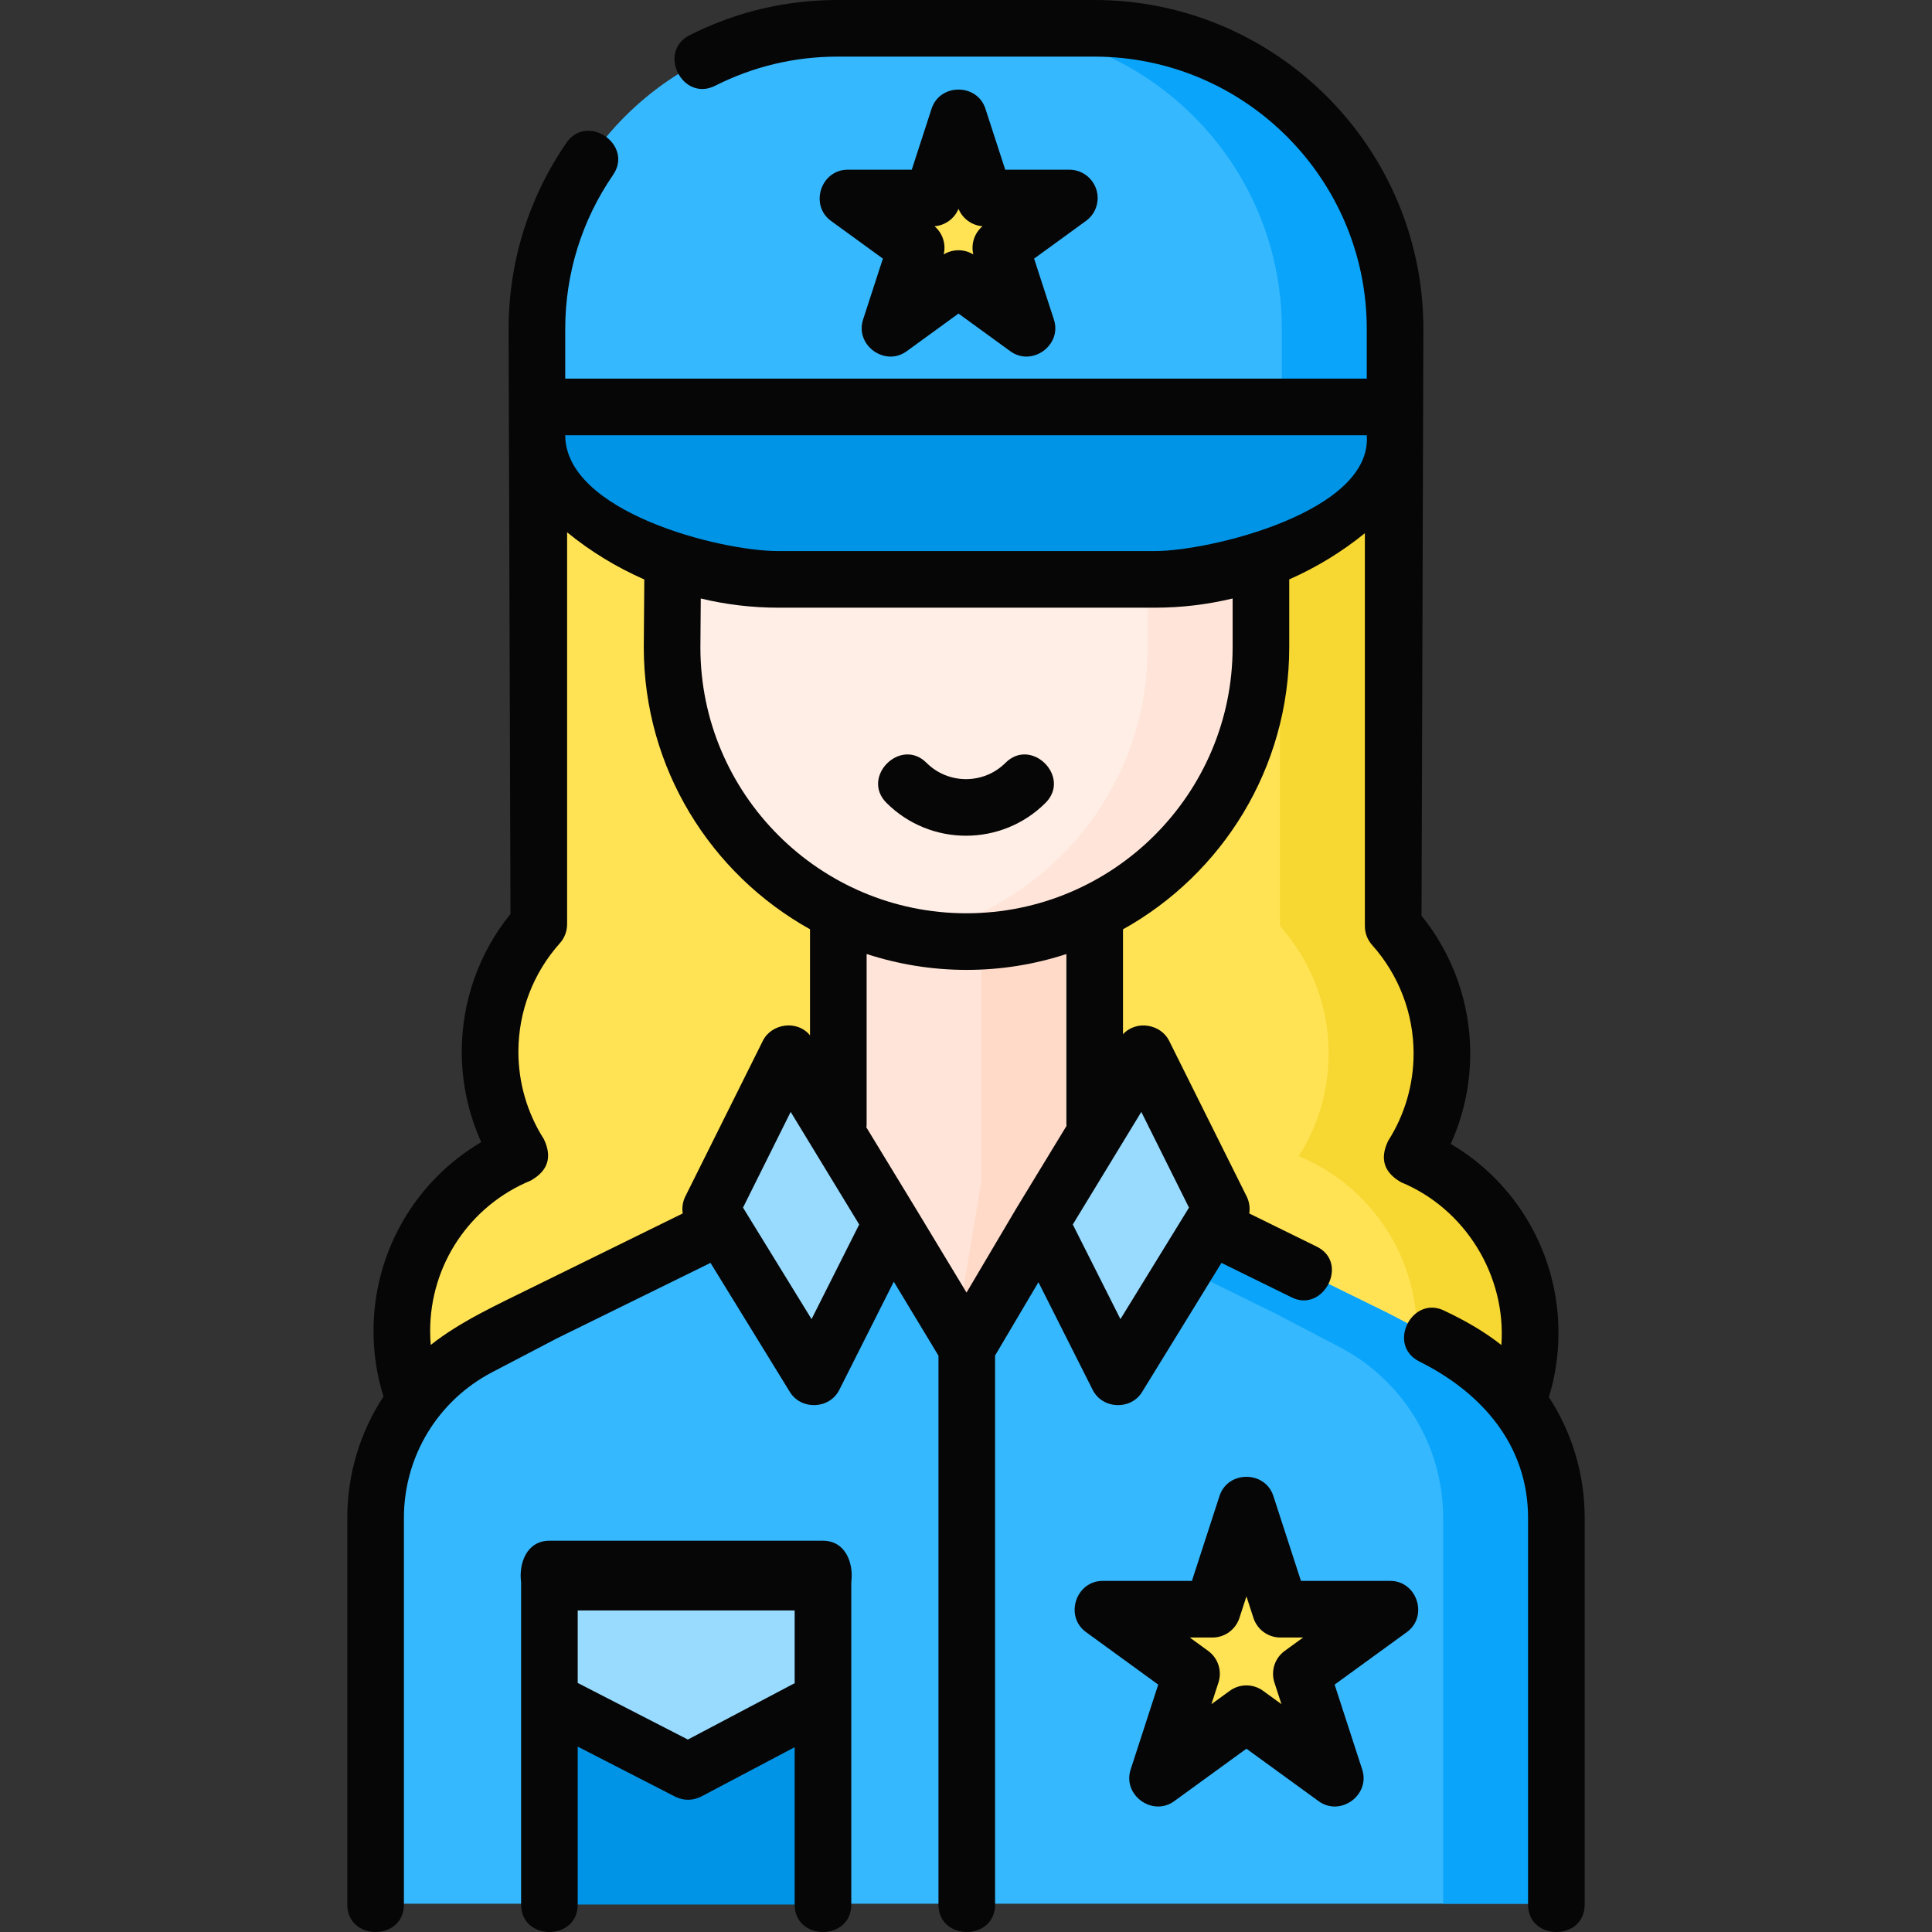 <svg id="Layer_1" enable-background="new 0 0 511.773 511.773" height="512" viewBox="0 0 511.773 511.773" width="512" xmlns="http://www.w3.org/2000/svg"><rect x="0" y="0" width="511.773" height="511.773" fill="#333333" stroke="none"/><g><g><g><g><path d="m374.03 306.249c5.011-7.857 7.926-17.181 7.926-27.192 0-12.967-4.891-24.779-12.905-33.737v-121.142c0-62.52-50.666-113.203-113.165-113.203-62.499 0-113.165 50.683-113.165 113.203v120.66c-8.017 8.96-12.905 20.781-12.905 33.752 0 10.011 2.915 19.334 7.926 27.192-18.371 7.597-31.301 25.692-31.301 46.814 0 27.97 22.666 50.643 50.626 50.643s169.676.467 197.636.467 50.626-22.674 50.626-50.643c.002-21.122-12.928-39.216-31.299-46.814z" fill="#ffe354"/><path d="m374.03 306.249c5.011-7.857 7.926-17.181 7.926-27.192 0-12.968-4.891-24.779-12.905-33.737v-121.142c0-62.52-50.666-113.203-113.165-113.203-5.086 0-10.092.341-15 .992 55.408 7.341 98.165 54.778 98.165 112.211v121.142c8.014 8.959 12.905 20.77 12.905 33.737 0 10.011-2.915 19.334-7.926 27.192 18.371 7.598 31.301 25.692 31.301 46.814 0 27.34-21.661 49.607-48.75 50.596 12.638.029 22.604.047 28.124.047 27.96 0 50.626-22.674 50.626-50.643 0-21.122-12.93-39.216-31.301-46.814z" fill="#f7d731"/><g><g><g><g><g><g><g><path d="m289.978 312.711v-95.16h-67.913v95.17l-13.272 3.34 41.479 165.499h11.499l41.48-165.499z" fill="#ffe5d9"/></g></g></g></g></g><path d="m289.978 312.711v-95.16h-30v95.16l-20.807 124.555 11.101 44.294h11.499l41.48-165.499z" fill="#ffdac9"/><g><path d="m286.684 88.471c-.014.086-.032.171-.046.257h.061c-.004-.086-.012-.171-.015-.257z" fill="none"/><path d="m286.699 88.728h-.061c-4.185 25.802-26.572 45.505-53.573 45.505h-44.289c-5.821 0-10.55 4.702-10.585 10.525l-.161 26.682c0 43.066 34.901 77.979 77.953 77.979h.08c43.052 0 77.953-34.912 77.953-77.979v-27.59c0-5.114-3.658-9.479-8.685-10.41-21.428-3.97-37.779-22.357-38.632-44.712z" fill="#ffeee6"/><path d="m325.329 133.439c-21.426-3.969-37.777-22.356-38.631-44.711h-.061c-1.977 12.187-8.017 23.01-16.684 31.042 6.7 6.937 15.496 11.839 25.376 13.669 5.027.931 8.685 5.296 8.685 10.41v27.591c0 37.946-27.1 69.547-62.992 76.528 4.843.942 9.841 1.45 14.96 1.45h.08c43.052 0 77.953-34.912 77.953-77.979v-27.589c-.001-5.114-3.659-9.479-8.686-10.411z" fill="#ffe5d9"/></g></g></g><path d="m412.277 504.284v-102.203c0-19.003-10.561-36.434-27.411-45.242l-17.22-9.001-64.666-31.777-27.033 7.959-19.853 35.998-19.927-35.998-27.374-7.959-64.666 31.777-17.22 9.001c-16.85 8.808-27.411 26.239-27.411 45.242v102.203" fill="#36b8ff"/><g><path d="m384.866 356.839-17.22-9.001-64.666-31.777-18.76 5.523 53.426 26.254 17.22 9.001c16.85 8.808 27.411 26.239 27.411 45.242v102.203h30v-102.203c0-19.003-10.561-36.434-27.411-45.242z" fill="#0aa5fa"/></g><g><g><path d="m302.982 279.03 20.54 41.241-27.376 44.531-20.54-40.782z" fill="#99dbff"/></g><g><path d="m208.791 279.03-20.54 41.241 27.375 44.531 20.541-40.782z" fill="#99dbff"/></g></g></g></g><path d="m330.172 398.587 8.99 27.68h29.095l-23.538 17.108 8.991 27.68-23.538-17.107-23.539 17.107 8.991-27.68-23.538-17.108h29.095z" fill="#ffe354"/><path d="m145.534 504.5v-85.399h72.465v85.399" fill="#0094e6"/><path d="m217.999 450.381-35.736 18.867-36.729-18.867v-34.755h72.465z" fill="#99dbff"/><path d="m369.548 107.794h-227.323v-20.624c0-44 35.669-79.67 79.67-79.67h67.983c44 0 79.67 35.669 79.67 79.67z" fill="#36b8ff"/><path d="m289.878 7.5h-30c44 0 79.67 35.669 79.67 79.67v20.624h30v-20.624c0-44.001-35.67-79.67-79.67-79.67z" fill="#0aa5fa"/><path d="m253.901 31.115 6.931 21.338h22.428l-18.145 13.187 6.931 21.338-18.145-13.187-18.145 13.187 6.931-21.338-18.145-13.187h22.428z" fill="#ffe354"/><path d="m142.225 122.689 5.229 5.528c15.25 16.122 36.46 25.255 58.647 25.255h99.853c23.147 0 45.182-9.938 60.508-27.291l3.085-3.493v-14.895h-227.322z" fill="#0094e6"/></g><g fill="#060606"><path d="m410.289 370.081c1.681-5.496 2.542-11.205 2.542-17.018 0-20.831-10.971-39.699-28.535-50.057 3.393-7.492 5.16-15.638 5.16-23.949 0-13.316-4.563-26.162-12.905-36.491l.496-155.397c0-48.065-39.104-87.17-87.169-87.17h-67.983c-13.761 0-26.954 3.137-39.214 9.324-8.657 4.369-1.899 17.763 6.758 13.392 10.144-5.119 21.064-7.715 32.456-7.715h67.983c39.794 0 72.169 32.375 72.169 72.17v13.124h-212.322v-13.124c0-14.661 4.38-28.78 12.667-40.831 5.495-7.99-6.865-16.49-12.359-8.499-10.014 14.563-15.308 31.621-15.308 49.33l.496 154.915c-8.343 10.327-12.905 23.178-12.905 36.506 0 8.311 1.768 16.457 5.16 23.948-17.563 10.358-28.535 29.226-28.535 50.057 0 5.931.898 11.742 2.644 17.333-6.154 9.364-9.591 20.474-9.591 32.152v102.419c0 9.697 15 9.697 15 0v-102.419c0-16.267 8.961-31.056 23.385-38.596l17.137-8.958 40.695-19.997 21.025 34.199c2.991 4.865 10.504 4.576 13.087-.554l14.436-28.663 11.833 19.594v145.394c0 9.697 15 9.697 15 0v-145.431l11.485-19.423 14.369 28.53c2.579 5.121 10.089 5.432 13.087.554l21.025-34.199 18.633 9.156c8.389 4.12 15.297-9.196 6.615-13.463l-17.883-8.788c.238-1.516.016-3.092-.69-4.508l-20.541-41.241c-2.198-4.413-8.671-5.573-12.217-1.727v-27.786c26.238-14.608 44.036-42.625 44.036-74.733v-17.965c7.166-3.157 13.91-7.263 20.037-12.235v104.08c0 1.845.68 3.625 1.91 5 7.09 7.927 10.995 18.132 10.995 28.737 0 8.227-2.334 16.235-6.75 23.159-2.258 4.73-1.105 8.384 3.458 10.963 17.007 7.034 27.887 24.78 26.54 43.105-4.524-3.593-9.681-6.518-14.902-8.988-8.595-4.491-15.542 8.801-6.948 13.294 16.551 8.189 28.923 22.146 28.923 41.49v102.419c0 9.697 15 9.697 15 0v-102.419c.004-11.615-3.394-22.669-9.485-32zm-269.47-28.975c-8.938 4.43-18.856 8.919-26.717 15.153-.101-1.213-.159-2.434-.159-3.663 0-17.529 10.467-33.184 26.667-39.883 4.563-2.579 5.716-6.233 3.458-10.963-4.416-6.924-6.75-14.933-6.75-23.159 0-10.617 3.904-20.828 10.994-28.751 1.23-1.375 1.911-3.156 1.911-5.001v-103.833c6.232 5.089 13.125 9.284 20.447 12.496l-.139 17.938c0 32.098 17.787 60.106 44.036 74.718v28.091c-3.48-4.202-10.236-3.084-12.487 1.436l-20.541 41.241c-.705 1.416-.928 2.993-.69 4.508zm74.156 8.316-18.155-29.532 12.627-25.354 18.149 29.827zm87.351-54.886 12.627 25.354-18.156 29.532-12.621-25.059zm-19.82 3.717-13.307 21.868c-.008.012-.013.026-.02.038-.009.015-.019.028-.028.043l-13.125 22.195-13.439-22.254c-.003-.004-.006-.008-.009-.013-.002-.003-.003-.006-.005-.009l-13.071-21.481c.037-.302.062-.607.062-.919v-45.016c8.347 2.723 17.247 4.214 26.497 4.214 9.218 0 18.092-1.486 26.417-4.2v44.991c0 .184.015.363.028.543zm44.008-126.812c0 38.862-31.605 70.479-70.533 70.479-38.848 0-70.452-31.617-70.452-70.42l.101-12.962c6.665 1.6 13.535 2.434 20.471 2.434h99.853c6.987 0 13.883-.834 20.56-2.436zm-20.559-25.469h-99.853c-15.478 0-56.309-10.365-56.376-30.678h212.322c1.532 20.298-41.564 30.678-56.093 30.678z"/><path d="m266.356 202.059c-5.772 5.77-15.166 5.77-20.938 0-6.861-6.854-17.462 3.755-10.604 10.61 5.81 5.806 13.441 8.708 21.073 8.708 7.631 0 15.263-2.903 21.073-8.708 6.858-6.855-3.745-17.465-10.604-10.61z"/><path d="m368.258 418.767h-23.646l-7.307-22.497c-2.197-6.763-12.07-6.763-14.267 0l-7.307 22.497h-23.646c-7.11 0-10.161 9.387-4.409 13.567l19.131 13.905-7.308 22.499c-2.196 6.762 5.79 12.565 11.542 8.384l19.129-13.902 19.129 13.902c5.752 4.182 13.738-1.622 11.542-8.384l-7.308-22.499 19.132-13.905c5.753-4.18 2.702-13.567-4.407-13.567zm-27.948 18.541c-2.628 1.91-3.728 5.294-2.724 8.384l1.859 5.725-4.864-3.535c-2.629-1.911-6.189-1.911-8.818 0l-4.865 3.536 1.86-5.725c1.003-3.089-.096-6.474-2.724-8.384l-4.871-3.541h6.019c3.25 0 6.129-2.093 7.133-5.183l1.857-5.719 1.857 5.719c1.004 3.09 3.884 5.183 7.133 5.183h6.019z"/><path d="m217.999 408.126h-72.465c-6.062 0-8.155 6.077-7.5 10.976v85.398c0 9.697 15 9.697 15 0v-41.834l25.802 13.254c2.313 1.118 4.622 1.105 6.928-.039l24.735-13.059v41.678c0 9.697 15 9.697 15 0v-85.398c.656-4.899-1.438-10.976-7.5-10.976zm-35.783 52.666-29.182-14.99v-19.201h57.465v19.258z"/><path d="m290.393 50.135c-1.004-3.09-3.884-5.182-7.133-5.182h-16.979l-5.247-16.155c-2.197-6.763-12.07-6.763-14.267 0l-5.247 16.155h-16.979c-7.11 0-10.161 9.387-4.41 13.567l13.738 9.985-5.248 16.156c-2.196 6.764 5.79 12.563 11.542 8.384l13.736-9.983 13.736 9.983c5.752 4.182 13.738-1.622 11.542-8.384l-5.248-16.156 13.738-9.985c2.631-1.91 3.73-5.295 2.726-8.385zm-32.569 17.263c-1.202-.739-2.562-1.108-3.923-1.108s-2.721.369-3.923 1.108c.663-2.746-.277-5.637-2.428-7.468 2.814-.217 5.273-2.002 6.351-4.611 1.078 2.609 3.537 4.394 6.351 4.611-2.151 1.831-3.091 4.723-2.428 7.468z"/></g></g></svg>